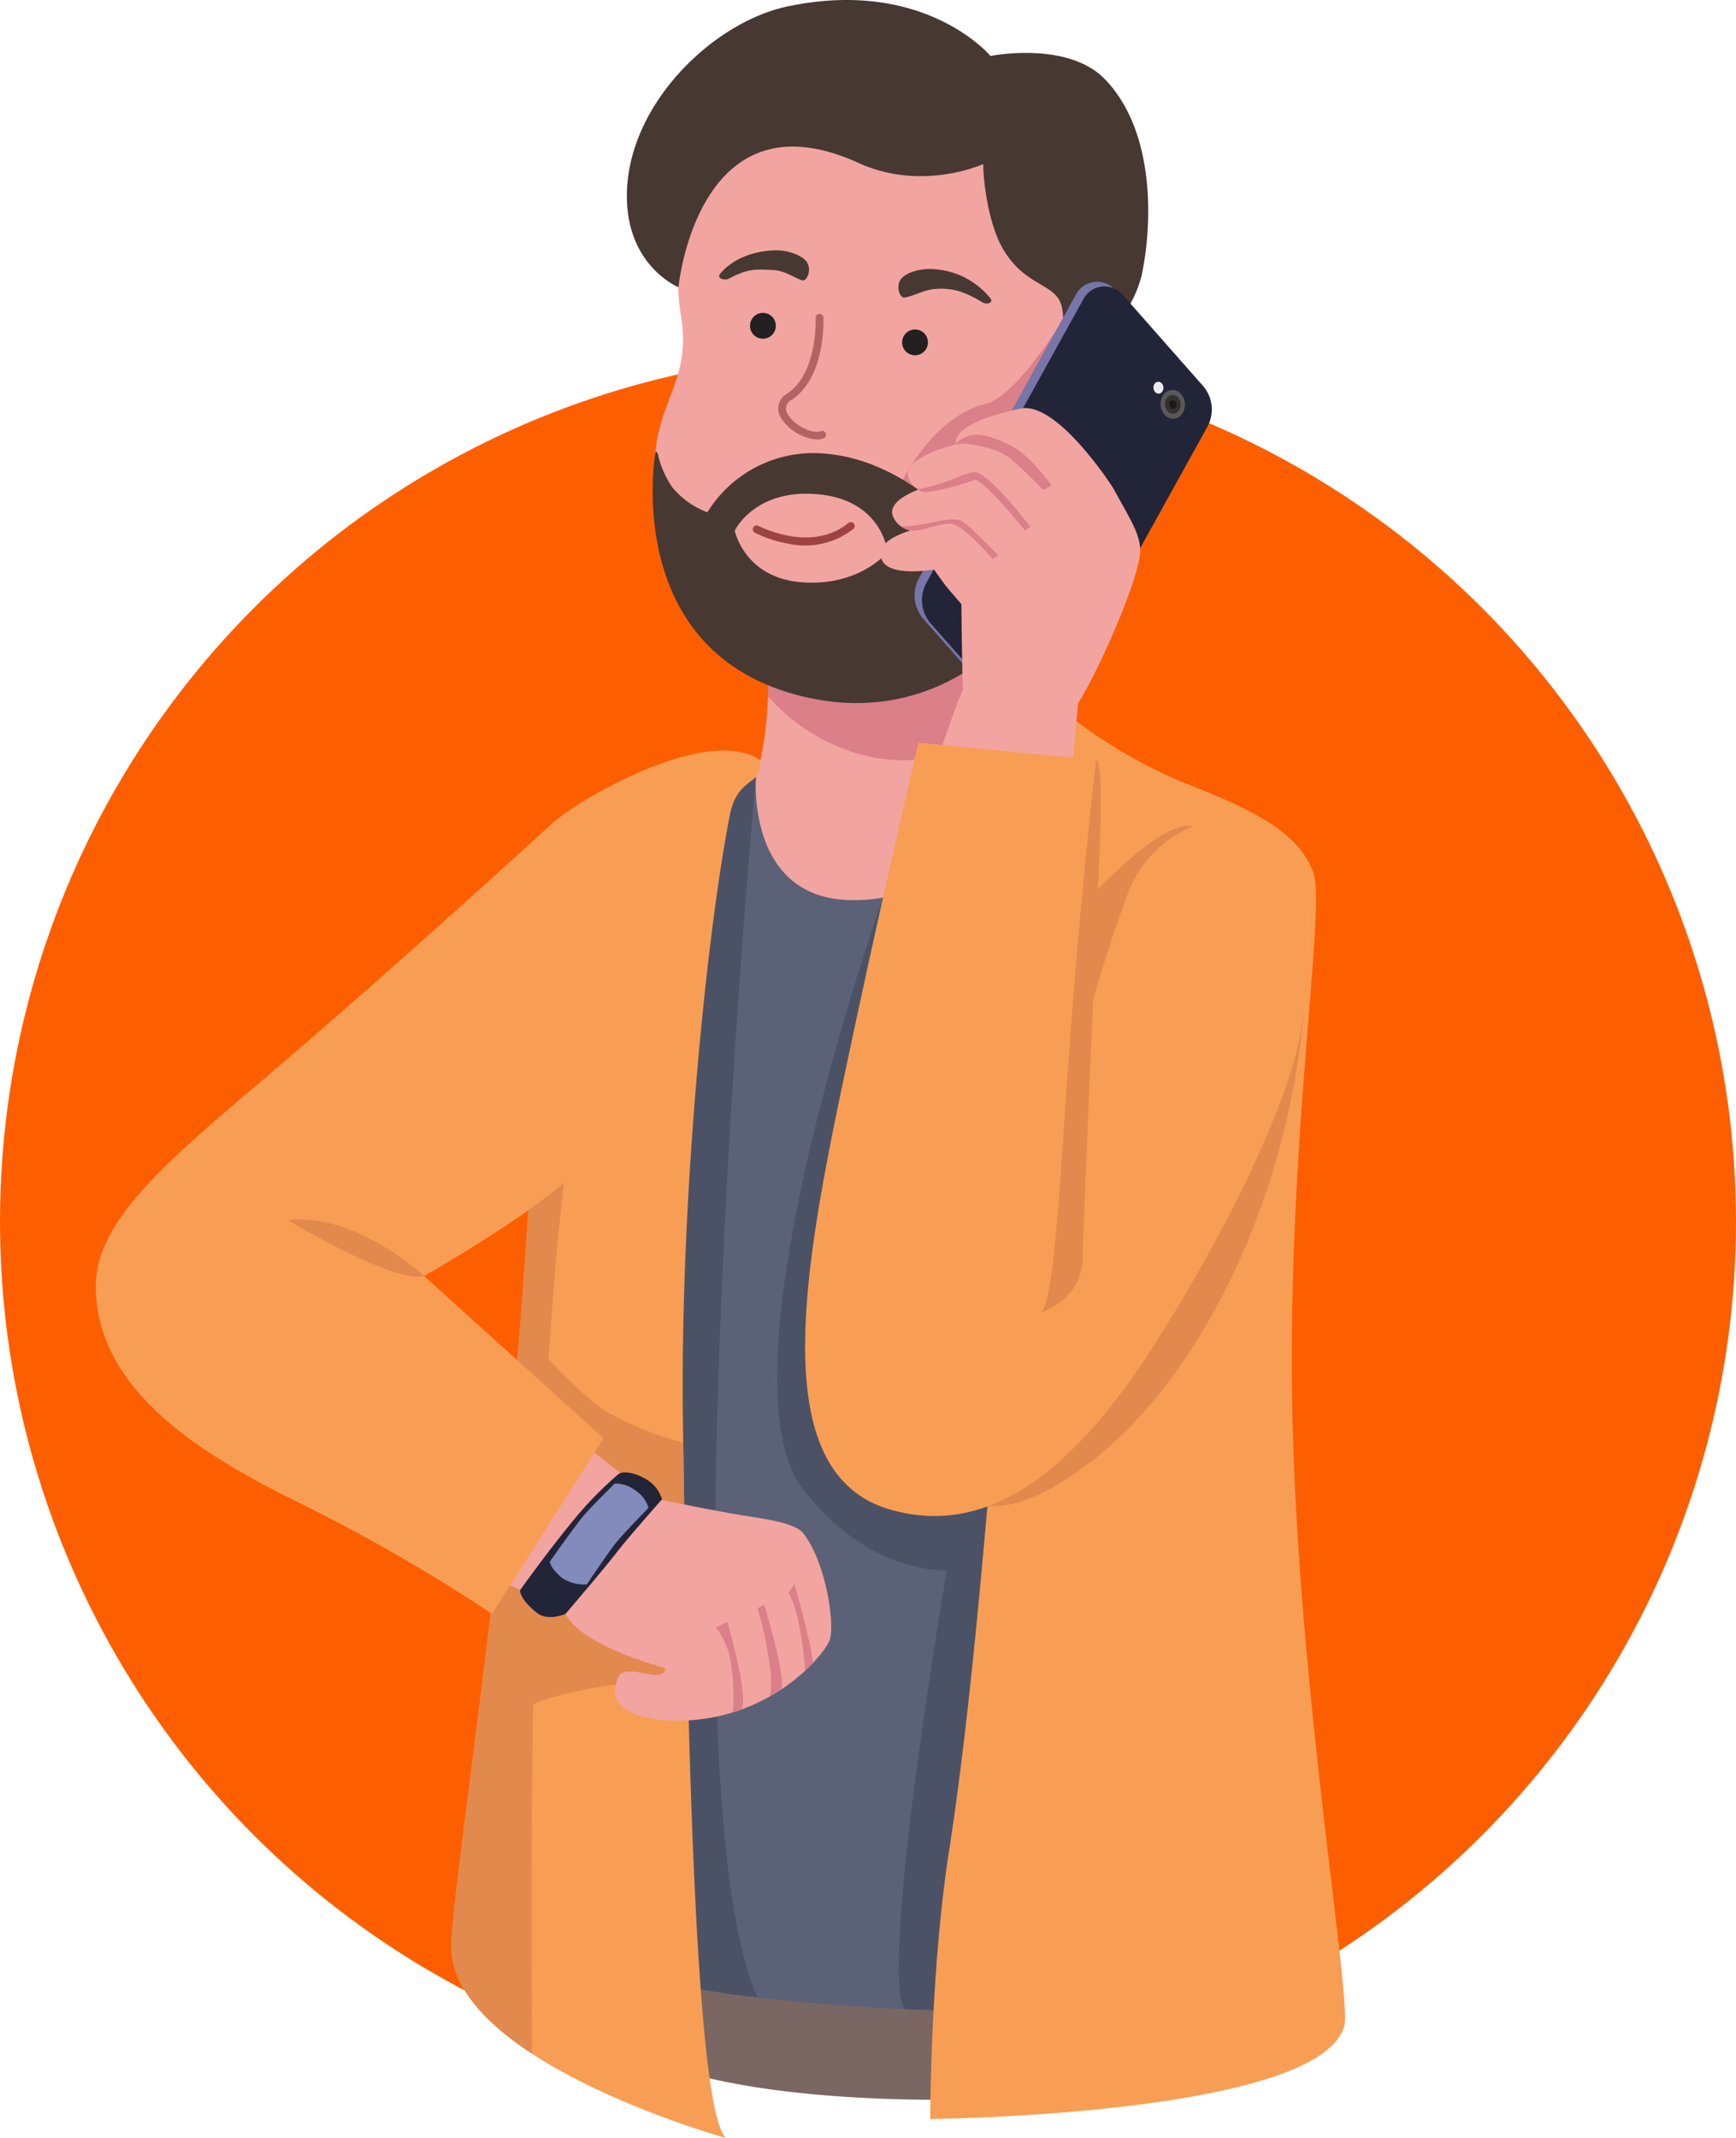 <svg xmlns="http://www.w3.org/2000/svg" width="274" height="337.334" viewBox="0 0 274 337.334"><g transform="translate(-495 -377.245)"><circle cx="137" cy="137" r="137" transform="translate(495 433)" fill="#fd5f00"/><g transform="translate(510.112 377.245)"><path d="M942.492,369.588s-2.263,25.146,5.883,37.655c0,0-.823,7.818-3.2,11.478-5.89,9.069-21.623,21.97-28.622,21.467-8.091-.582-12.876-10.726-14.464-18.491a24.52,24.52,0,0,1,0-8.4s4.336-12.557.06-31.612Z" transform="translate(-797.886 -290.72)" fill="#f2a4a1"/><path d="M904.7,400.62c8.379,9.308,19.88,11.461,26.678,9.253,6.915-2.246,11.229-10.375,12.542-18.077-.193-6.778-.719-22.208-.719-22.208l-39.359,11.807-.327.1q-.288.207-.6.438A88.108,88.108,0,0,1,904.7,400.62Z" transform="translate(-798.592 -290.72)" fill="#db7f88"/><path d="M939.039,914.753V935.87s-97.62,14.6-113.547-13.4l.931-17.3Z" transform="translate(-752.679 -608.344)" fill="#7a6763"/><path d="M942.145,254.687c-2.056-9.718-9.152-7.932-11-5.354-.468-14.372-4.36-25.889-15.392-32.224-17.155-9.852-36.738-1.485-41.57,4.561a32.45,32.45,0,0,0-6.674,25.906c1.887,12.079-5.979,13.827-3.818,29.077,2.572,18.152,14.3,28.184,21.413,28.7,25.385,1.828,41.952-12.7,44.575-32.111q.15-1.107.288-2.211C938.379,269.379,943.516,261.164,942.145,254.687Z" transform="translate(-775.112 -197.6)" fill="#f2a4a1"/><path d="M854.978,462.923a3.53,3.53,0,0,0-4.159-.368c-.679.372-5.977,2.616-8.6,3.908-7.883,3.875-15.325,6.615-16.933,9.3-1.689,2.825,1.218,40.314-.564,88.9-.564,15.373.231,41.08-.618,53.077-.4,5.595-3.772,22.191-.19,28.213,2.968,4.989,20.639,9.625,51.766,11.265,32.709,1.723,61.459-10.475,61.459-10.475s2.609-9.915,1.514-25.526c-.972-13.862-1-37.557-.726-62.64.444-41.128,5.532-76.314,4.671-79.115-2.682-8.727-16.039-9.2-25.234-14.488-7.146-4.113-10.362-9.989-11.9-10.906a6.22,6.22,0,0,0-5.324-.388s-6.866,29.357-30.449,28.679C853.41,481.9,854.978,462.923,854.978,462.923Z" transform="translate(-750.773 -340.341)" fill="#5b6177"/><path d="M957.936,324.779s4.957-11.049,13.713-13.181c5.077-1.236,12.8-14.253,12.8-14.253l3.658,3.731-7.462,29.3S956.367,342.338,957.936,324.779Z" transform="translate(-831.183 -247.877)" fill="#db7f88"/><path d="M860.71,221.1s-8.162-3.295-8.142-14.432c.026-14.367,13.6-27.372,25.3-29.854,21.74-4.611,32.087,7.8,32.087,7.8s12.123-2.427,18.034,3.642c7.962,8.176,7.6,22.832,5.8,31.1a18.894,18.894,0,0,1-3.032,6.38s-4.01-.92-6,2.224l-.625,11.907-4.025.385s.372-2.916.524-6.958c.1-2.669,1.269-5.625.619-8.941-.775-3.962-5.694-3.115-9.318-9.287-3.047-5.191-3.354-15.021-2.993-13.446,0,0-9.65,4.5-19.833-.133C863.709,189.926,860.71,221.1,860.71,221.1Z" transform="translate(-768.738 -175.786)" fill="#473832"/><path d="M927.562,523.835s-26.182,73.635-13,92.845c10.566,14.146,23.06,13.284,23.06,13.284s-10.838,63.5-6.591,69.284c0,0,16.751.644,17.6-.74s10.429-128.133,10.429-128.133Z" transform="translate(-803.304 -382.196)" fill="#4c5266"/><path d="M888.4,276.7s2.313-3.523,8.459-3.848c2.379-.126,4.844.845,5.439,2.018.649,1.277-.179,2.961-.875,2.707-1.667-.608-2.687-1.559-4.77-1.64-2.543-.1-3.76-.236-6.772,1.377C889.281,277.638,888.1,277.345,888.4,276.7Z" transform="translate(-789.958 -233.346)" fill="#473832"/><path d="M972.493,284.847a12.356,12.356,0,0,0-8.777-4.707c-2.368-.261-4.884.568-5.546,1.705-.72,1.238-.007,2.9.719,2.752,1.773-.359,3.012-1.237,4.856-1.366,2.538-.178,4.491.348,7.406,2.13C971.732,285.718,972.76,285.506,972.493,284.847Z" transform="translate(-831.187 -237.645)" fill="#473832"/><path d="M993.2,455.264a79.142,79.142,0,0,0,16.619,9.589c10.931,4.293,18.323,7.682,20.841,14.26,2.141,5.593-4.241,42.727-3.263,86.151s9.341,91.5,8.181,95.884c-3.747,14.154-65.355,14.733-65.355,14.733s0-23.108,2.94-42.081c4.045-26.114,6.131-57.3,7.9-73.968C983.751,534.52,993.2,455.264,993.2,455.264Z" transform="translate(-838.512 -341.531)" fill="#f89e54"/><path d="M930.318,321.1l-4.284,5.329a69.115,69.115,0,0,1-3.828,12.246c-1.923,4.605-10.452,7.15-10.452,7.15s-8.933-11.18-21.906-12.276A19.678,19.678,0,0,0,871.2,342.8a13.228,13.228,0,0,1-5.518-3.925,15.007,15.007,0,0,1-2.187-4.8c-.144-1.008-.493-.793-.493-.793s-5.788,32.8,24.876,38.922c21.793,4.348,37.575-12.484,41.025-28.545C930.992,333.919,930.318,321.1,930.318,321.1Zm-44.139,32.747c-9.126-.658-10.662-8.148-10.662-8.148s3.182-6.722,13.278-5.734,10.847,9.108,10.847,9.108S895.3,354.506,886.178,353.847Z" transform="translate(-774.666 -261.964)" fill="#473832"/><g transform="translate(129.24 44.461)"><path d="M995.919,286.458l12.646,14.347a5.67,5.67,0,0,1,.658,6.316l-24.71,44.635a3.793,3.793,0,0,1-6.386.755l-12.646-14.347a5.671,5.671,0,0,1-.658-6.316l24.71-44.635A3.793,3.793,0,0,1,995.919,286.458Z" transform="translate(-964.155 -285.04)" fill="#7875a8"/><path d="M998.8,288.272l12.646,14.347a5.67,5.67,0,0,1,.658,6.316l-24.71,44.635a3.793,3.793,0,0,1-6.386.755L968.36,339.979a5.671,5.671,0,0,1-.658-6.316l24.71-44.635A3.793,3.793,0,0,1,998.8,288.272Z" transform="translate(-965.862 -286.116)" fill="#222438"/><g transform="translate(37.7 15.777)"><path d="M1059.975,327.817a2.579,2.579,0,0,0,.348,3.2,1.72,1.72,0,0,0,2.7-.337,2.578,2.578,0,0,0-.349-3.2A1.719,1.719,0,0,0,1059.975,327.817Z" transform="translate(-1058.444 -325.686)" fill="#595959"/><path d="M1061.487,329.476a1.677,1.677,0,0,0,.227,2.08,1.118,1.118,0,0,0,1.754-.219,1.677,1.677,0,0,0-.227-2.079A1.118,1.118,0,0,0,1061.487,329.476Z" transform="translate(-1059.424 -326.844)" fill="#353131"/><path d="M1063.05,331.211a.781.781,0,0,0,.105.969.521.521,0,0,0,.817-.1.781.781,0,0,0-.105-.969A.521.521,0,0,0,1063.05,331.211Z" transform="translate(-1060.433 -328.047)" fill="#1c1919"/><path d="M1056.961,324.154a1.059,1.059,0,0,0,.143,1.313.706.706,0,0,0,1.107-.138,1.059,1.059,0,0,0-.143-1.313A.706.706,0,0,0,1056.961,324.154Z" transform="translate(-1056.796 -323.808)" fill="#ededed"/></g></g><g transform="translate(113.002 64.387)"><path d="M976.1,356.1c-.245-2.586-1.554-4.526-4.306-9.542h0s-8.771-13.7-14.587-12.472c-5.663,1.192-10.659,3.148-10.176,5.639-4.707,1.258-8.307,3.083-7.492,5.318a3.311,3.311,0,0,0,1.584,1.8c-2.867,1.139-4.661,2.562-4.061,4.208a3.72,3.72,0,0,0,2.78,2.265c-3.682,1.213-5.177,2.577-4.556,4.511.943,2.936,8.272,1.66,8.272,1.66s1.527,2.172,1.975,2.716c.571.692,2.35,2.742,2.35,2.742.041,6.355.219,13.432.219,13.432s-10.942,26.926-18.621,67.52c-5.1,26.976-9.052,48.455,1.067,55.139,25.347,16.741,37.293-12.43,32.391-24.354s3.376-96.128,3.376-96.128C969.665,375.3,976.45,359.838,976.1,356.1Zm-18.147-12.459c-.54-.556-1.1-1.091-1.661-1.59.182-.044.288-.072.288-.072Z" transform="translate(-924.252 -334.005)" fill="#f2a4a1"/><path d="M958.975,378.292a27.139,27.139,0,0,0,3.772-.413c2.03-.37,4.348-1.07,5.665-.494a12.321,12.321,0,0,1,2.607,2.222c1.769,1.638,3.265,3.265,3.265,3.265l-.878.549s-4.547-5.315-6.42-5.542c-1.926-.233-4.715,1.292-6.556,1.031A3.611,3.611,0,0,1,958.975,378.292Z" transform="translate(-944.844 -359.602)" fill="#db7f88"/><path d="M965.7,361.583a40.76,40.76,0,0,0,4.328-1.224c2.079-.737,3.988-1.723,4.866-1.446,2.5.788,8.426,8.525,8.426,8.525l-.79.658s-6.789-8.4-8.02-7.984S966.1,362.889,965.7,361.583Z" transform="translate(-948.832 -348.748)" fill="#db7f88"/><path d="M980.215,345.859s.333-.782,2-1.333c1.954-.645,4.993.66,6.749,1.589,3.11,1.646,6.327,6.214,6.327,6.214l-1.279.768s-4.319-4.523-5.994-5.542C986.181,346.438,981.721,345.424,980.215,345.859Z" transform="translate(-957.441 -340.142)" fill="#db7f88"/></g><path d="M971.577,521.332s10.183-27.182,29.7-19.36c8.2,3.287,7.411,17.7,2.872,32.889-3.107,10.4-6.465,20.957-13.564,34-12.987,23.87-21.579,31.106-32.1,34.7-17.813,6.092-26.4-8.942-26.4-8.942l16.837-27.843Z" transform="translate(-815.892 -368.392)" fill="#f2a4a1"/><path d="M1005.2,639.969c19.534-14.047,32.921-44.554,35.031-72.247L988.9,645.336S993.508,648.377,1005.2,639.969Z" transform="translate(-849.59 -408.224)" fill="#e2894d"/><path d="M866.14,475.729a3.53,3.53,0,0,0-4.159-.368c-.679.372-5.977,2.616-8.6,3.908-1.2.588-2.383,1.15-3.541,1.69h0c-16.665,16.394-4.753,159.738-2.615,183.909a140.591,140.591,0,0,0,19.173,3.456C851.346,634.992,866.14,475.729,866.14,475.729Z" transform="translate(-761.936 -353.148)" fill="#4c5266"/><path d="M939.576,463.769l26.208,2.522-.293,29.285s11.6-22.718,24.16-20.693c12.622,2.034,12.957,15.325,10.372,33.862-1.356,9.724-9.762,28.549-22.387,48.724-11.442,18.285-25.358,32.393-42.686,27.241-18.821-5.595-13.876-35.724-7.684-65.43C933.065,491.459,939.576,463.769,939.576,463.769Z" transform="translate(-809.737 -346.574)" fill="#f89e54"/><path d="M833.259,468.328a4.245,4.245,0,0,1-.694,2.63c-1.111,1.135-3.3,1.8-4.122,6.009-3.689,18.853-7.877,60.619-7.407,95.452.739,54.831,2.19,108.394,6.749,113.292,0,0-43.951-12.2-43.292-30.637.342-9.585,6.919-51.309,10.59-94.266,3.389-39.663,3.864-81.12,4.782-82.033C803.834,474.828,824.821,462.552,833.259,468.328Z" transform="translate(-728.361 -348.377)" fill="#f89e54"/><g transform="translate(56.124 151.838)"><path d="M807.676,548.9c-3.4,2.277-10.858,36.875-10.884,36.92-.3,4.232-1.347,19.43-1.71,23.672-3.67,42.956-10.247,84.681-10.59,94.266-.24,6.71,5.432,12.593,12.74,17.363,0,0-.339-50.034.483-64.88.639-11.539,1.264-39.8,3.731-65.083C803.6,569.073,807.676,548.9,807.676,548.9Z" transform="translate(-784.485 -548.899)" fill="#e2894d"/></g><path d="M807.838,699.412s6.824,7.435,10.414,9.575a49.407,49.407,0,0,0,12.186,4.966l.147,9.805-3.324,27.89s-12.6-.219-23.011,4.609c-3.259,1.511-3.993-15.287-3.993-15.287Z" transform="translate(-737.715 -486.322)" fill="#e2894d"/><path d="M904.4,299.139a2.037,2.037,0,1,1-2.037-2.037A2.037,2.037,0,0,1,904.4,299.139Z" transform="translate(-797.06 -247.732)" fill="#232021"/><path d="M722.353,503.947s-17.5,16.579-32.757,28.626c-22.513,17.769-36.873,24.6-37.366,44.115-.17,6.76,9.215,15.85,21.564,23.21,22.034,13.132,52.291,25.152,52.291,25.152l11.74-18.172L690,568.975,720.378,554.8Z" transform="translate(-649.925 -370.402)" fill="#f2a4a1"/><circle cx="2.037" cy="2.037" r="2.037" transform="translate(127.274 51.986)" fill="#232021"/><g transform="translate(107.733 49.517)"><path d="M917.4,317.3a7.525,7.525,0,0,1-5.707-3.47,2.7,2.7,0,0,1,1.024-3.786c4.836-3.236,4.483-11.857,4.479-11.943a.61.61,0,0,1,.58-.639.617.617,0,0,1,.639.58c.019.382.394,9.4-5.018,13.017a1.5,1.5,0,0,0-.624,2.2c.909,1.714,3.9,3.263,5.243,2.719a.611.611,0,0,1,.459,1.132A2.856,2.856,0,0,1,917.4,317.3Z" transform="translate(-911.304 -297.464)" fill="#b26464"/></g><g transform="translate(103.705 82.384)"><path d="M916.878,375.371a.606.606,0,0,0-.387.139c-5.867,4.811-14.1.5-14.185.455a.61.61,0,0,0-.577,1.076,19.082,19.082,0,0,0,5.265,1.729,12.352,12.352,0,0,0,10.271-2.316.611.611,0,0,0-.387-1.083Z" transform="translate(-901.407 -375.371)" fill="#9e4343"/></g><path d="M718.074,496.213s-19.753,18.148-39.9,35.5c-18.106,15.6-31.639,25.679-31.6,37.092.047,15.492,14.863,25.618,31.111,33.636a278.029,278.029,0,0,1,31.432,18.018l17.611-27.7-28.335-25.6s19.3-10.977,24.237-16.945C729.569,541.813,734.489,497.362,718.074,496.213Z" transform="translate(-646.57 -365.815)" fill="#f89e54"/><path d="M1021.926,470.542s-2.267,19.929-3.918,41.726c-1.558,20.574-2.432,43.01-4.7,45.385,0,0,6.382-1.9,6.51-8.489.074-3.754,1.049-26.558,1.939-47.267C1022.433,486.283,1023.411,471.071,1021.926,470.542Z" transform="translate(-864.066 -350.591)" fill="#e2894d"/><path d="M1048.429,496.1a18.377,18.377,0,0,0-10.1,10.154c-3.364,8.782-6.145,18.946-6.145,18.946l.656-18.519S1043.543,494.985,1048.429,496.1Z" transform="translate(-875.261 -365.706)" fill="#e2894d"/><path d="M742.528,657.536s-10.667-10.072-21.531-8.82C721,648.716,737.886,658.847,742.528,657.536Z" transform="translate(-690.709 -456.193)" fill="#e2894d"/><g transform="translate(73.743 236.19)"><path d="M827.78,773.186l13.306-17.01s6.623,1.429,13.033,2.579c4.662.836,10.14,1.281,11.638,3.221,3.556,4.609,4.994,14.371,4.116,16.785s-9.5,12.882-24.437,12.737c-4.181-.041-11.618-1.318-8.859-7.01.853-1.759,5.041.072,6.308-.233s1.193-1.029,1.193-1.029S828.257,779.208,827.78,773.186Z" transform="translate(-827.78 -756.176)" fill="#f2a4a1"/><path d="M916.142,790.086s2.579,9.053,2.933,12.391l-1.257,1.244s-.607-9.355-2.664-12.318Z" transform="translate(-879.597 -776.286)" fill="#db7f88"/><path d="M904.312,797.974s3.57,11.816,2.649,13.4l-1.808,1.1s.676-1.76-.182-6.312a58.008,58.008,0,0,0-1.716-7.623Z" transform="translate(-872.541 -780.964)" fill="#db7f88"/><path d="M888.911,804.694s3.437,11.52,2.254,13.8l-1.363.457a33.782,33.782,0,0,0-.314-7.859,12.237,12.237,0,0,0-2.346-5.528Z" transform="translate(-862.985 -784.95)" fill="#db7f88"/></g><path d="M811.16,765.257s4.746-6.681,9.179-11.943A58.794,58.794,0,0,1,826.618,747c.985-.836,3.555.1,4.8,1a5.414,5.414,0,0,1,2.14,2.925s-5.4,6.1-7,8.182c-2.018,2.635-8.222,9.889-8.222,9.889s-2.769,1.244-4.528-.159C812.2,767.559,811.16,766.235,811.16,765.257Z" transform="translate(-744.181 -514.353)" fill="#222438"/><path d="M822.66,763.323s.076,1,1.92,2.538a6.255,6.255,0,0,0,3.951,1.029s3.3-4.97,4.58-6.558c1.15-1.429,5.132-5.513,5.132-5.513a4.859,4.859,0,0,0-2.016-2.7,5.228,5.228,0,0,0-3.306-1.139s-3.857,3.8-4.966,5.13C826.5,757.86,822.66,763.323,822.66,763.323Z" transform="translate(-751 -516.9)" fill="#828bbc"/></g></g></svg>